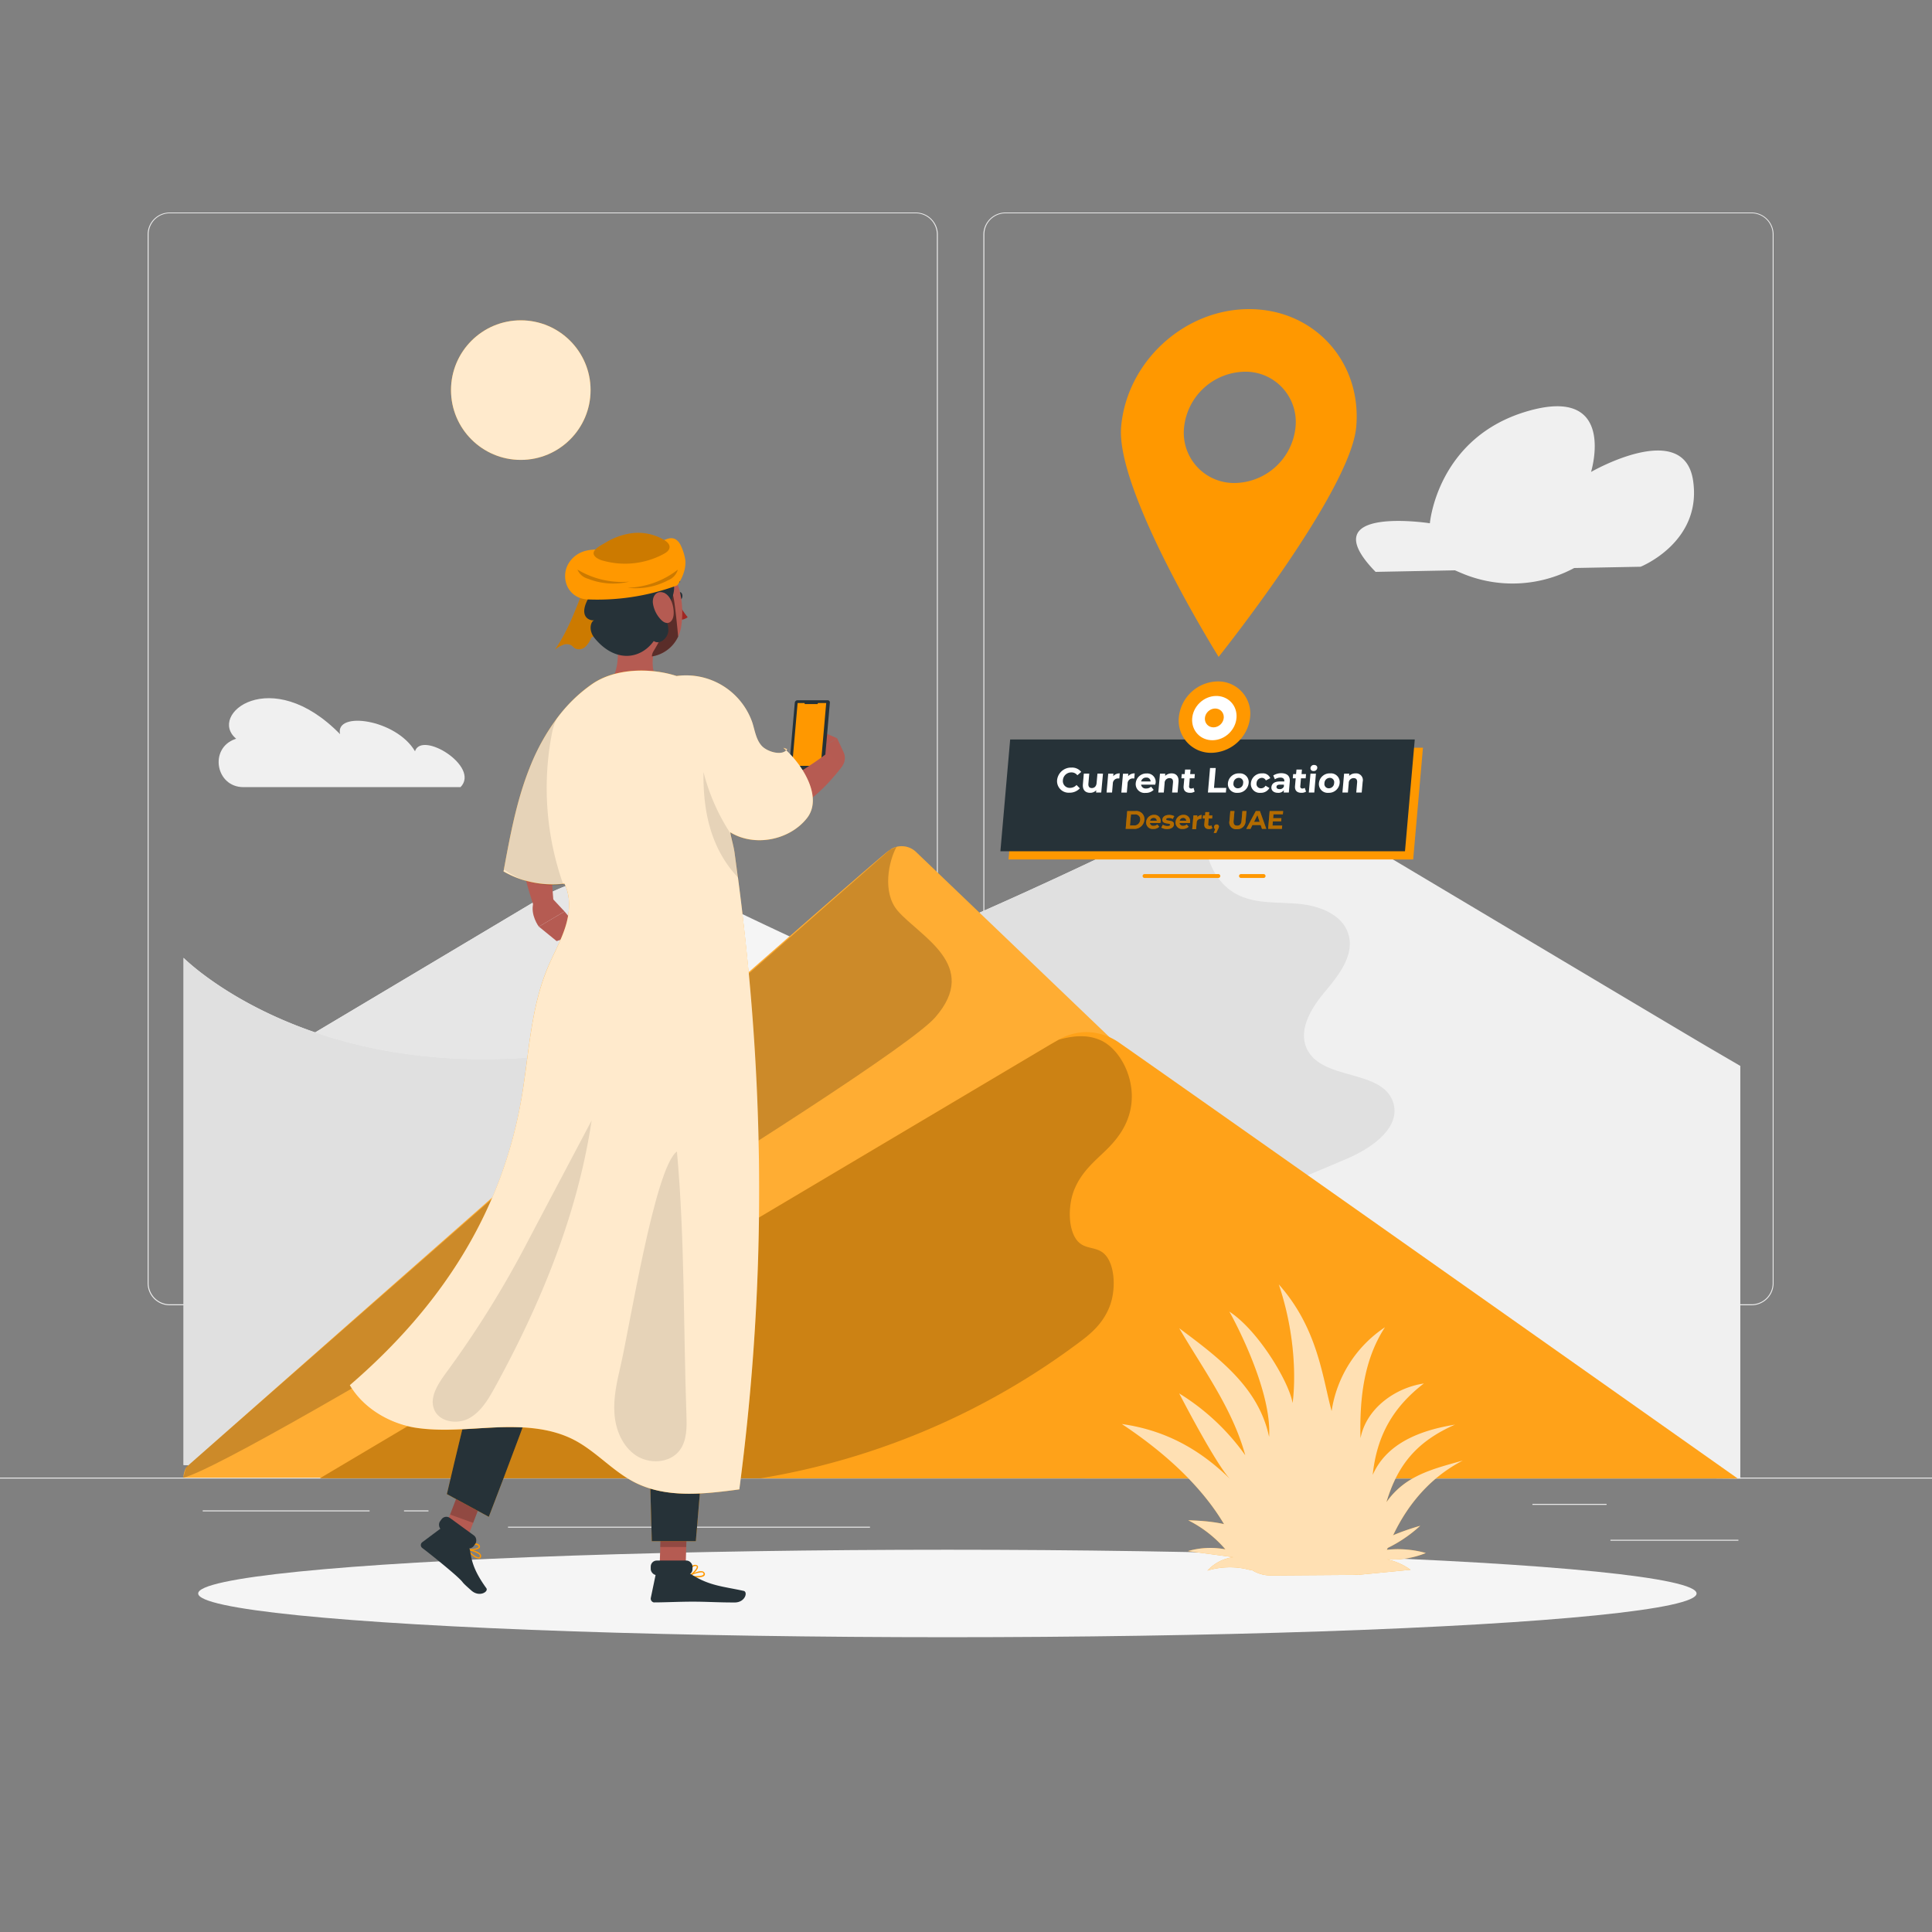 <svg xmlns="http://www.w3.org/2000/svg" viewBox="0 0 500 500"><rect x="0" y="0" width="500" height="500" fill="#808080" stroke="none"/><g id="freepik--background-complete--inject-54"><rect x="416.78" y="398.49" width="33.12" height="0.25" style="fill:#ebebeb"></rect><rect x="322.53" y="401.21" width="8.69" height="0.25" style="fill:#ebebeb"></rect><rect x="396.59" y="389.21" width="19.19" height="0.25" style="fill:#ebebeb"></rect><rect x="52.46" y="390.89" width="43.19" height="0.25" style="fill:#ebebeb"></rect><rect x="104.56" y="390.89" width="6.33" height="0.25" style="fill:#ebebeb"></rect><rect x="131.47" y="395.11" width="93.68" height="0.25" style="fill:#ebebeb"></rect><path d="M237,337.8H43.92a5.71,5.71,0,0,1-5.71-5.71V60.66A5.71,5.71,0,0,1,43.92,55H237a5.71,5.71,0,0,1,5.71,5.71V332.09A5.71,5.71,0,0,1,237,337.8ZM43.92,55.2a5.47,5.47,0,0,0-5.46,5.46V332.09a5.47,5.47,0,0,0,5.46,5.46H237a5.47,5.47,0,0,0,5.46-5.46V60.66A5.47,5.47,0,0,0,237,55.2Z" style="fill:#ebebeb"></path><path d="M453.31,337.8H260.21a5.72,5.72,0,0,1-5.71-5.71V60.66A5.72,5.72,0,0,1,260.21,55h193.1A5.71,5.71,0,0,1,459,60.66V332.09A5.71,5.71,0,0,1,453.31,337.8ZM260.21,55.2a5.47,5.47,0,0,0-5.46,5.46V332.09a5.47,5.47,0,0,0,5.46,5.46h193.1a5.47,5.47,0,0,0,5.46-5.46V60.66a5.47,5.47,0,0,0-5.46-5.46Z" style="fill:#ebebeb"></path><rect y="382.4" width="500" height="0.25" style="fill:#ebebeb"></rect><path d="M407.58,378.66V261.73s-27.05,27.44-81,22.85c-39.62-3.37-110.87-36.33-146-53.62a42.94,42.94,0,0,0-41,1.64c-28.6,17.06-77.89,46.45-83.26,49.6l-7.62,4.46v95.13Z" style="fill:#f5f5f5"></path><path d="M161.79,264.36c-1,2.44-3.07,4.28-5.1,6a142,142,0,0,1-27,17.77s-56.57,35.19-81,50.22V286.66l7.63-4.46c5.37-3.15,54.66-32.54,83.27-49.6a42.77,42.77,0,0,1,21.3-6,7.36,7.36,0,0,1,3.15,4.63c.63,3.34-1.37,6.62-3.83,8.95s-5.42,4.11-7.66,6.66c-1.57,1.78-2.74,4.44-1.51,6.47,1.79,2.95,6.57,1.78,9.32,3.86C162.5,258.71,162.81,261.91,161.79,264.36Z" style="fill:#e6e6e6"></path><path d="M47.51,379.15V247.89s30.37,30.8,91,25.65c44.48-3.78,124.46-40.78,163.85-60.19a48.18,48.18,0,0,1,46,1.84c32.11,19.15,87.44,52.14,93.47,55.67l8.56,5V382.66Z" style="fill:#f0f0f0"></path><path d="M348.91,299.73a732.62,732.62,0,0,1-95.46,33.48c-3.51,1-7.89,3.14-7.28,6.73.65,3.86,6,4.14,9.9,3.51A273.36,273.36,0,0,1,324.88,341c5.84.54,13.14,2.66,13.76,8.5.53,5.07-4.58,8.74-9.08,11.13A347.08,347.08,0,0,1,283,381.2L47.51,379.15V247.89s30.37,30.8,91,25.65c44.48-3.78,124.46-40.78,163.85-60.19a47.83,47.83,0,0,1,10-3.62c-2,8.79.7,18.75,8.8,22.23,4.77,2,10.21,1.46,15.38,2s10.94,2.84,12.43,7.82c1.6,5.32-2.42,10.53-6,14.78s-7.15,10-4.69,15c4,8.14,19.39,5.09,22.25,13.69C362.66,291.71,355.19,297,348.91,299.73Z" style="fill:#e0e0e0"></path><path d="M356,148l20.54-.4,1.71.73A33.74,33.74,0,0,0,407.4,147h0l17.19-.33s16-6.37,13.57-22.36-26.4-2.17-26.4-2.17,6.92-22.52-16.46-15.72-25.25,29-25.25,29S339.08,130.64,356,148Z" style="fill:#f0f0f0"></path><path d="M119.18,203.71H63c-7.2,0-8.93-10.07-2.14-12.44l.26-.09c-7.51-6.26,9-19.46,26.89-1.18-1.4-6.09,14.52-3.89,19.39,4.42C109.16,189,124.35,198.45,119.18,203.71Z" style="fill:#f0f0f0"></path></g><g id="freepik--Shadow--inject-54"><ellipse id="freepik--path--inject-54" cx="245.18" cy="412.39" rx="193.89" ry="11.32" style="fill:#f5f5f5"></ellipse></g><g id="freepik--Sun--inject-54"><circle cx="134.78" cy="100.96" r="18.06" style="fill:#FF9800"></circle><circle cx="134.78" cy="100.96" r="18.06" style="fill:#fff;opacity:0.8"></circle></g><g id="freepik--Desert--inject-54"><path d="M406.18,382.43H47.45a6.71,6.71,0,0,1,.76-2.72s172.87-152.56,181.7-159.5l.4-.28a5.4,5.4,0,0,1,6.9.69Z" style="fill:#FF9800"></path><path d="M406.18,382.43H47.45a6.71,6.71,0,0,1,.76-2.72s172.87-152.56,181.7-159.5l.4-.28a5.4,5.4,0,0,1,6.9.69Z" style="fill:#fff;opacity:0.2"></path><path d="M242,263.33c-11.81,13.51-179.8,115.75-194.58,119.1l.76-2.72,182.1-159.78,1.75-.78c-2,3.6-3.81,11.8.3,16.57C238.08,242.36,253.84,249.82,242,263.33Z" style="opacity:0.2"></path><path d="M449.7,382.63l-366.91-.05s180.14-107,188.58-112l.31-.19,1.22-.7,1.13-.65a14.65,14.65,0,0,1,7.16-1.93,15,15,0,0,1,8.64,2.87C322.35,292.73,449.7,382.63,449.7,382.63Z" style="fill:#FF9800"></path><g style="opacity:0.1"><path d="M449.7,382.63l-366.91-.05s180.14-107,188.58-112l.31-.19,1.22-.7,1.13-.65a14.65,14.65,0,0,1,7.16-1.93,15,15,0,0,1,8.64,2.87C322.35,292.73,449.7,382.63,449.7,382.63Z" style="fill:#fff"></path></g><path d="M292.74,286.15c-.76,5.15-3.71,8.82-6.63,11.64s-6.12,5.44-8,9.87-1.76,11.42,1.25,14c1.87,1.58,4.25,1.07,6.14,2.59,3.06,2.44,3.44,9.36,1.66,13.89s-5,7.15-8.12,9.45a188.86,188.86,0,0,1-82.25,35c-28.08,0-114,0-114,0S271.68,270.41,271.68,270.41c.43-.25.83-.47,1.22-.71l1.14-.64c3.64-1,7.32-1.41,10.83.17C289.65,271.4,293.82,278.71,292.74,286.15Z" style="opacity:0.2"></path></g><g id="freepik--current-location--inject-54"><line x1="321.16" y1="226.71" x2="327.02" y2="226.71" style="fill:none;stroke:#FF9800;stroke-linecap:round;stroke-linejoin:round"></line><line x1="296.2" y1="226.71" x2="315.31" y2="226.71" style="fill:none;stroke:#FF9800;stroke-linecap:round;stroke-linejoin:round"></line><polygon points="365.73 222.42 261.01 222.42 263.55 193.5 368.26 193.5 365.73 222.42" style="fill:#FF9800"></polygon><polygon points="363.61 220.31 258.9 220.31 261.43 191.38 366.14 191.38 363.61 220.31 363.61 220.31" style="fill:#263238"></polygon><path d="M273.57,201.93a3.63,3.63,0,0,1,3.74-3.28,3,3,0,0,1,2.51,1.12l-1,.87a1.85,1.85,0,0,0-1.53-.74,2.16,2.16,0,0,0-2.21,2,1.76,1.76,0,0,0,1.85,2,2.22,2.22,0,0,0,1.67-.75l.86.87a3.57,3.57,0,0,1-2.72,1.13A3,3,0,0,1,273.57,201.93Z" style="fill:#fff"></path><path d="M285.45,200.22,285,205.1h-1.34l.05-.58a2.15,2.15,0,0,1-1.57.66c-1.22,0-2-.69-1.89-2.2l.24-2.76h1.41l-.22,2.55c-.07.82.26,1.18.89,1.18s1.16-.42,1.23-1.31l.22-2.42Z" style="fill:#fff"></path><path d="M289.79,200.15l-.11,1.31-.32,0A1.32,1.32,0,0,0,288,202.8l-.2,2.3h-1.42l.43-4.88h1.35l-.06.65A2.17,2.17,0,0,1,289.79,200.15Z" style="fill:#fff"></path><path d="M293.66,200.15l-.11,1.31-.32,0a1.32,1.32,0,0,0-1.41,1.36l-.2,2.3H290.2l.43-4.88H292l-.06.65A2.17,2.17,0,0,1,293.66,200.15Z" style="fill:#fff"></path><path d="M299,203.06h-3.69a1.18,1.18,0,0,0,1.31,1,1.78,1.78,0,0,0,1.27-.47l.68.82a2.8,2.8,0,0,1-2.08.79,2.29,2.29,0,0,1-2.56-2.52,2.75,2.75,0,0,1,2.82-2.51,2.19,2.19,0,0,1,2.32,2.53C299,202.79,299,202.94,299,203.06Zm-3.63-.82h2.4a1,1,0,0,0-1.11-1A1.28,1.28,0,0,0,295.32,202.24Z" style="fill:#fff"></path><path d="M305,202.31l-.24,2.79h-1.42l.23-2.57c.07-.79-.26-1.15-.89-1.15a1.25,1.25,0,0,0-1.28,1.31l-.21,2.41h-1.42l.43-4.88h1.35l0,.58a2.33,2.33,0,0,1,1.67-.65C304.29,200.15,305.1,200.82,305,202.31Z" style="fill:#fff"></path><path d="M309.17,204.87a2.14,2.14,0,0,1-1.18.31c-1.15,0-1.77-.59-1.67-1.75l.18-2h-.76l.1-1.09h.75l.11-1.18h1.41l-.1,1.18h1.21l-.09,1.09h-1.22l-.17,2a.51.51,0,0,0,.55.64,1,1,0,0,0,.59-.18Z" style="fill:#fff"></path><path d="M313.16,198.76h1.47l-.45,5.15h3.18l-.1,1.19h-4.65Z" style="fill:#fff"></path><path d="M317.79,202.66a2.79,2.79,0,0,1,2.91-2.51,2.26,2.26,0,0,1,2.45,2.51,2.78,2.78,0,0,1-2.89,2.52A2.28,2.28,0,0,1,317.79,202.66Zm3.93,0a1.12,1.12,0,0,0-1.12-1.35,1.37,1.37,0,0,0-1.37,1.35,1.11,1.11,0,0,0,1.13,1.35A1.36,1.36,0,0,0,321.72,202.66Z" style="fill:#fff"></path><path d="M323.73,202.66a2.8,2.8,0,0,1,2.94-2.51,2,2,0,0,1,2.07,1.24l-1.14.59a1.11,1.11,0,0,0-1-.67,1.39,1.39,0,0,0-1.4,1.35,1.13,1.13,0,0,0,1.16,1.35,1.34,1.34,0,0,0,1.16-.67l1,.6a2.5,2.5,0,0,1-2.29,1.24A2.28,2.28,0,0,1,323.73,202.66Z" style="fill:#fff"></path><path d="M333.79,202.32l-.24,2.78h-1.33l.06-.61a1.75,1.75,0,0,1-1.55.69c-1.14,0-1.77-.64-1.69-1.48s.73-1.46,2.22-1.46h1.12c.06-.61-.27-1-1-1a2.54,2.54,0,0,0-1.44.45l-.42-1a4,4,0,0,1,2.15-.59C333.12,200.15,333.92,200.84,333.79,202.32Zm-1.52,1.24,0-.5h-1c-.66,0-.89.25-.92.57s.25.59.75.59A1.14,1.14,0,0,0,332.27,203.56Z" style="fill:#fff"></path><path d="M338,204.87a2.14,2.14,0,0,1-1.18.31c-1.15,0-1.77-.59-1.67-1.75l.18-2h-.76l.1-1.09h.75l.11-1.18h1.41l-.1,1.18H338l-.09,1.09h-1.22l-.17,2a.51.51,0,0,0,.55.64,1,1,0,0,0,.59-.18Z" style="fill:#fff"></path><path d="M339.15,198.76a.88.88,0,0,1,.94-.79c.53,0,.86.32.82.76a.9.9,0,0,1-1,.81A.72.72,0,0,1,339.15,198.76Zm0,1.46h1.41l-.42,4.88h-1.42Z" style="fill:#fff"></path><path d="M341.34,202.66a2.78,2.78,0,0,1,2.9-2.51,2.26,2.26,0,0,1,2.46,2.51,2.78,2.78,0,0,1-2.89,2.52A2.27,2.27,0,0,1,341.34,202.66Zm3.93,0a1.12,1.12,0,0,0-1.13-1.35,1.38,1.38,0,0,0-1.37,1.35,1.12,1.12,0,0,0,1.14,1.35A1.37,1.37,0,0,0,345.27,202.66Z" style="fill:#fff"></path><path d="M352.66,202.31l-.25,2.79H351l.22-2.57c.07-.79-.26-1.15-.89-1.15a1.25,1.25,0,0,0-1.28,1.31l-.21,2.41h-1.42l.43-4.88h1.35l-.05.58a2.33,2.33,0,0,1,1.67-.65A1.74,1.74,0,0,1,352.66,202.31Z" style="fill:#fff"></path><path d="M291.72,209.9h2.1a2.08,2.08,0,0,1,2.34,2.3,2.55,2.55,0,0,1-2.75,2.31h-2.09Zm1.72,3.73a1.53,1.53,0,0,0,1.64-1.43,1.25,1.25,0,0,0-1.39-1.43h-1l-.25,2.86Z" style="fill:#FF9800"></path><path d="M300.27,213h-2.68a.85.85,0,0,0,1,.71,1.29,1.29,0,0,0,.92-.34l.5.59a2,2,0,0,1-1.51.57,1.67,1.67,0,0,1-1.87-1.82,2,2,0,0,1,2.05-1.83,1.59,1.59,0,0,1,1.69,1.84C300.31,212.83,300.29,212.94,300.27,213Zm-2.64-.6h1.75a.77.77,0,0,0-.81-.74A.93.93,0,0,0,297.63,212.43Z" style="fill:#FF9800"></path><path d="M300.54,214.18l.4-.74a2.23,2.23,0,0,0,1.21.34c.47,0,.66-.12.68-.32.05-.58-2.15,0-2-1.4.06-.67.7-1.15,1.74-1.15a2.67,2.67,0,0,1,1.33.31l-.4.73a1.9,1.9,0,0,0-1-.26c-.46,0-.67.14-.69.33-.05.6,2.14,0,2,1.41-.06.66-.71,1.13-1.77,1.13A2.83,2.83,0,0,1,300.54,214.18Z" style="fill:#FF9800"></path><path d="M307.93,213h-2.68a.85.85,0,0,0,.95.71,1.29,1.29,0,0,0,.92-.34l.5.59a2.07,2.07,0,0,1-1.52.57,1.66,1.66,0,0,1-1.86-1.82,2,2,0,0,1,2.05-1.83,1.59,1.59,0,0,1,1.69,1.84C308,212.83,308,212.94,307.93,213Zm-2.64-.6H307a.77.77,0,0,0-.81-.74A.93.93,0,0,0,305.29,212.43Z" style="fill:#FF9800"></path><path d="M311,210.91l-.08,1h-.23a1,1,0,0,0-1,1l-.14,1.67h-1l.31-3.55h1l0,.47A1.57,1.57,0,0,1,311,210.91Z" style="fill:#FF9800"></path><path d="M313.75,214.34a1.57,1.57,0,0,1-.86.22c-.83,0-1.28-.43-1.21-1.27l.13-1.46h-.55l.07-.79h.55l.07-.86h1l-.08.86h.89l-.07.79h-.89l-.12,1.45a.37.37,0,0,0,.4.46.73.73,0,0,0,.43-.13Z" style="fill:#FF9800"></path><path d="M315.46,213.92a1.47,1.47,0,0,1-.24.65l-.45,1h-.66l.39-1a.53.53,0,0,1-.31-.56.67.67,0,0,1,.69-.64A.55.55,0,0,1,315.46,213.92Z" style="fill:#FF9800"></path><path d="M318.18,212.48l.23-2.58h1.07l-.23,2.54c-.07.88.28,1.24.92,1.24s1.06-.36,1.14-1.24l.22-2.54h1.06l-.23,2.58a2.11,2.11,0,0,1-2.27,2.11A1.74,1.74,0,0,1,318.18,212.48Z" style="fill:#FF9800"></path><path d="M326.26,213.52h-2.14l-.49,1h-1.1L325,209.9h1.06l1.66,4.61h-1.12Zm-.26-.81-.58-1.77-.88,1.77Z" style="fill:#FF9800"></path><path d="M331.83,213.65l-.07.86h-3.57l.4-4.61h3.49l-.08.85h-2.42l-.09,1h2.14l-.07.83h-2.14l-.1,1.07Z" style="fill:#FF9800"></path><g style="opacity:0.3"><path d="M291.72,209.9h2.1a2.08,2.08,0,0,1,2.34,2.3,2.55,2.55,0,0,1-2.75,2.31h-2.09Zm1.72,3.73a1.53,1.53,0,0,0,1.64-1.43,1.25,1.25,0,0,0-1.39-1.43h-1l-.25,2.86Z"></path><path d="M300.27,213h-2.68a.85.85,0,0,0,1,.71,1.29,1.29,0,0,0,.92-.34l.5.59a2,2,0,0,1-1.51.57,1.67,1.67,0,0,1-1.87-1.82,2,2,0,0,1,2.05-1.83,1.59,1.59,0,0,1,1.69,1.84C300.31,212.83,300.29,212.94,300.27,213Zm-2.64-.6h1.75a.77.77,0,0,0-.81-.74A.93.93,0,0,0,297.63,212.43Z"></path><path d="M300.54,214.18l.4-.74a2.23,2.23,0,0,0,1.21.34c.47,0,.66-.12.68-.32.05-.58-2.15,0-2-1.4.06-.67.7-1.15,1.74-1.15a2.67,2.67,0,0,1,1.33.31l-.4.73a1.9,1.9,0,0,0-1-.26c-.46,0-.67.14-.69.33-.05.6,2.14,0,2,1.41-.06.66-.71,1.13-1.77,1.13A2.83,2.83,0,0,1,300.54,214.18Z"></path><path d="M307.93,213h-2.68a.85.85,0,0,0,.95.71,1.29,1.29,0,0,0,.92-.34l.5.59a2.07,2.07,0,0,1-1.52.57,1.66,1.66,0,0,1-1.86-1.82,2,2,0,0,1,2.05-1.83,1.59,1.59,0,0,1,1.69,1.84C308,212.83,308,212.94,307.93,213Zm-2.64-.6H307a.77.77,0,0,0-.81-.74A.93.93,0,0,0,305.29,212.43Z"></path><path d="M311,210.91l-.08,1h-.23a1,1,0,0,0-1,1l-.14,1.67h-1l.31-3.55h1l0,.47A1.57,1.57,0,0,1,311,210.91Z"></path><path d="M313.75,214.34a1.57,1.57,0,0,1-.86.22c-.83,0-1.28-.43-1.21-1.27l.13-1.46h-.55l.07-.79h.55l.07-.86h1l-.08.86h.89l-.07.79h-.89l-.12,1.45a.37.37,0,0,0,.4.46.73.73,0,0,0,.43-.13Z"></path><path d="M315.46,213.92a1.47,1.47,0,0,1-.24.65l-.45,1h-.66l.39-1a.53.53,0,0,1-.31-.56.67.67,0,0,1,.69-.64A.55.55,0,0,1,315.46,213.92Z"></path><path d="M318.18,212.48l.23-2.58h1.07l-.23,2.54c-.07.88.28,1.24.92,1.24s1.06-.36,1.14-1.24l.22-2.54h1.06l-.23,2.58a2.11,2.11,0,0,1-2.27,2.11A1.74,1.74,0,0,1,318.18,212.48Z"></path><path d="M326.26,213.52h-2.14l-.49,1h-1.1L325,209.9h1.06l1.66,4.61h-1.12Zm-.26-.81-.58-1.77-.88,1.77Z"></path><path d="M331.83,213.65l-.07.86h-3.57l.4-4.61h3.49l-.08.85h-2.42l-.09,1h2.14l-.07.83h-2.14l-.1,1.07Z"></path></g><path d="M323.53,185.59a10.28,10.28,0,0,1-10,9.24,8.34,8.34,0,0,1-8.44-9.24,10.29,10.29,0,0,1,10.05-9.24A8.32,8.32,0,0,1,323.53,185.59Z" style="fill:#FF9800"></path><ellipse cx="314.27" cy="185.81" rx="5.99" ry="5.48" transform="translate(-41.25 268.88) rotate(-43.74)" style="fill:#fff"></ellipse><ellipse cx="314.27" cy="185.81" rx="2.55" ry="2.33" transform="translate(-41.24 268.9) rotate(-43.75)" style="fill:#FF9800"></ellipse><path d="M323.26,80c-16.81,0-31.64,13.63-33.11,30.44S315.38,170,315.38,170,349.57,127.22,351,110.4,340.08,80,323.26,80ZM319.59,125a13,13,0,0,1-13.15-14.41A16.05,16.05,0,0,1,322.11,96.2a13,13,0,0,1,13.16,14.42A16.05,16.05,0,0,1,319.59,125Z" style="fill:#FF9800"></path></g><g id="freepik--Character--inject-54"><g id="freepik--freepik--Character--inject-254--inject-54"><path d="M158.57,189.25l-2.06,2.38c-.69.83-1.38,1.66-2,2.51-1.34,1.68-2.68,3.37-4,5.1a74,74,0,0,0-6.68,10.62l-.53,1.08-.18.4-.14.55a19.32,19.32,0,0,0-.4,2.73,59.63,59.63,0,0,0-.1,6.27c.12,4.32.46,8.8.82,13.19l-4.91,1.14a87.77,87.77,0,0,1-3.6-13.52,55,55,0,0,1-.81-7.23,27,27,0,0,1,.14-4c0-.36.09-.72.18-1.11s.17-.78.28-1.19l.2-.64.11-.33L135,207l.34-.87a53.13,53.13,0,0,1,3.17-6.64,63.75,63.75,0,0,1,3.74-6.1c1.33-2,2.73-3.83,4.21-5.7.73-.92,1.47-1.81,2.25-2.72s1.48-1.76,2.42-2.69Z" style="fill:#b65b52"></path><path d="M138.05,233.63c-.9,3.13,1.4,6.19,1.4,6.19l6.65-3.93-3.4-3.65Z" style="fill:#b55b52"></path><polygon points="146.11 235.89 139.46 239.81 144.06 243.56 150.53 241.29 146.11 235.89" style="fill:#b55b52"></polygon><path d="M175.92,153.23c.36,0,.67.39.69.93s-.23,1-.59,1a.84.84,0,0,1-.69-.93C175.31,153.69,175.57,153.23,175.92,153.23Z" style="fill:#263238"></path><path d="M175.41,160.32a3.09,3.09,0,0,0,2.56-.59,19.78,19.78,0,0,1-2.8-4.53Z" style="fill:#a02724"></path><path d="M173.36,151.24a2.48,2.48,0,0,1,2.24-.5h0a.32.32,0,0,0,.4-.21h0a.32.32,0,0,0-.21-.4,3.14,3.14,0,0,0-2.8.61.31.31,0,0,0,0,.44.34.34,0,0,0,.2.13A.36.36,0,0,0,173.36,151.24Z" style="fill:#263238"></path><path d="M169.38,167.75c-.9,3.82-.87,8.58,3.32,9.87,0,0,5.27,4.38-4.77,4.38-9.15,0-10.55-5-10.55-5,3.39-3.28,2.73-10.09,1.7-15Z" style="fill:#b55b52"></path><path d="M178.31,408.05a.17.17,0,0,1-.13-.13.15.15,0,0,1,.09-.16c.09-.06,2.42-1.4,3.55-1.1a.8.8,0,0,1,.5.38.6.6,0,0,1,0,.7c-.28.38-1.11.5-2,.5A11.73,11.73,0,0,1,178.31,408.05Zm3.08-1.12a7.24,7.24,0,0,0-2.63.84c1.25.18,3,.17,3.26-.26.08-.05.11-.16,0-.35a.5.5,0,0,0-.32-.23Z" style="fill:#FF9800"></path><path d="M178.17,408a.22.22,0,0,1-.06-.15,4.55,4.55,0,0,1,1-2.59,1.15,1.15,0,0,1,.93-.27c.43.05.6.27.6.45.13.75-1.46,2.21-2.27,2.57h-.07A.17.17,0,0,1,178.17,408Zm1.75-2.71a.85.85,0,0,0-.55.2,3.78,3.78,0,0,0-.86,2.07c.82-.5,1.9-1.64,1.82-2.1,0,0,0-.17-.31-.17Z" style="fill:#FF9800"></path><polygon points="171.11 392.34 177.84 392.34 177.37 407.9 170.65 407.9 171.11 392.34" style="fill:#b55b52"></polygon><path d="M179.22,407.64c4.58,2.81,8,2.93,13.23,4.08,1.16.24.43,3-2.32,3-4.57,0-7-.21-10.91-.21-3.34,0-7.16.19-9.8.19a.93.93,0,0,1-.23,0,1,1,0,0,1-.76-1.17l1.25-6a.59.59,0,0,1,.57-.46h7.34A3.15,3.15,0,0,1,179.22,407.64Z" style="fill:#263238"></path><path d="M159.4,193.91a23.83,23.83,0,0,1-10.18,10.49l-10-10.17s9-16.34,15.45-16.42C161.27,177.75,163.21,186.14,159.4,193.91Z" style="fill:#FF9800"></path><path d="M159.4,193.91a23.83,23.83,0,0,1-10.18,10.49l-10-10.17s9-16.34,15.45-16.42C161.27,177.75,163.21,186.14,159.4,193.91Z" style="opacity:0.3;isolation:isolate"></path><path d="M177.48,177.7c-1.47-.26-3.14-.51-4.82-.66a134.29,134.29,0,0,0-15.28,0H157c-.27,0-.55,0-.82.07a10.48,10.48,0,0,0-9,11.78c3.08,22.41.76,43.29,1,48.07h35.94c3.61-29.52,2.56-44.44,1.09-51.7A9.64,9.64,0,0,0,177.48,177.7Z" style="fill:#FF9800"></path><path d="M177.48,177.7c-1.47-.26-3.14-.51-4.82-.66a134.29,134.29,0,0,0-15.28,0H157c-.27,0-.55,0-.82.07a10.48,10.48,0,0,0-9,11.78c3.08,22.41.76,43.29,1,48.07h35.94c3.61-29.52,2.56-44.44,1.09-51.7A9.64,9.64,0,0,0,177.48,177.7Z" style="opacity:0.2;isolation:isolate"></path><path d="M186.49,209.55c.25-6.56,0-11.1-4.67-12.62L177,200.22C177.86,204.73,182.48,208.54,186.49,209.55Z" style="opacity:0.2;isolation:isolate"></path><polygon points="171.11 392.34 170.87 400.36 177.59 400.36 177.84 392.34 171.11 392.34" style="opacity:0.2;isolation:isolate"></polygon><path d="M176.23,162.5a9.7,9.7,0,0,1-.72,2.25,9.08,9.08,0,0,1-6.8,5.14,8.38,8.38,0,0,1-7.08-2.24c-3.54-3.27-3.65-7.2-4.42-13.83a9,9,0,0,1,12-9.58C175.9,146.62,177.34,156.47,176.23,162.5Z" style="fill:#b55b52"></path><path d="M150.43,154.05c-1.9,4.88-3.82,9.79-6.85,14.14A5.88,5.88,0,0,1,145.5,167a2.43,2.43,0,0,1,2.34,0c.35.22.6.56.95.78a2.39,2.39,0,0,0,2.63-.34,6.21,6.21,0,0,0,1.51-2.23c.36-.76,1.35-.4,1.89.25a40.21,40.21,0,0,1-1-12.07,2.75,2.75,0,0,0-2.34-.74C150.77,152.72,150.67,153.44,150.43,154.05Z" style="fill:#FF9800"></path><path d="M150.43,154.05c-1.9,4.88-3.82,9.79-6.85,14.14A5.88,5.88,0,0,1,145.5,167a2.43,2.43,0,0,1,2.34,0c.35.22.6.56.95.78a2.39,2.39,0,0,0,2.63-.34,6.21,6.21,0,0,0,1.51-2.23c.36-.76,1.35-.4,1.89.25a40.21,40.21,0,0,1-1-12.07,2.75,2.75,0,0,0-2.34-.74C150.77,152.72,150.67,153.44,150.43,154.05Z" style="opacity:0.2"></path><path d="M175.51,164.75a9.08,9.08,0,0,1-6.8,5.14,2.84,2.84,0,0,1,.44-1.4,40.88,40.88,0,0,0,3.43-7,12.27,12.27,0,0,0,.59-5.41c-.06-.39-.77-2-.58-2.32.33-.5,1.25-.17,1.53.21C174.55,154.59,175.42,163.75,175.51,164.75Z" style="opacity:0.5"></path><path d="M172.86,141.9a4.17,4.17,0,0,0-7.94-.15c-2.46-1.21-5.7-1.35-7.94.23-10.72,7.52-5.91,13.34-4.43,12.38-3.11,5.17-.06,6.36,1.24,6.16-.88.28-1.64,2.52.14,4.68,5.24,6.35,11.8,5.52,15.27.69,1.49,1.09,3.62-.7,3.75-2.54s-.86-3.53-1.36-5.3-1.36-3.85.33-4.59c.51.69,1.08,2,1.6,2.66.45-1.39,1.38-3.81.71-5.11C180.52,143.67,172.86,141.9,172.86,141.9Z" style="fill:#263238"></path><path d="M171.92,153.46c1.84.83,2.54,3.72,2.42,5.5-.12,2-1.57,3.06-3.15,1.54a7.69,7.69,0,0,1-2.21-4.34C168.73,154.18,170.07,152.64,171.92,153.46Z" style="fill:#b55b52"></path><polygon points="119.54 384.04 125.52 386.18 119.58 401.56 113.6 399.42 119.54 384.04" style="fill:#b55b52"></polygon><path d="M120.71,401.12a.17.17,0,0,1,0-.19.16.16,0,0,1,.17-.08c.11,0,2.76.41,3.46,1.34a.79.79,0,0,1,.17.61.63.63,0,0,1-.41.56,2.75,2.75,0,0,1-1.87-.83A11.29,11.29,0,0,1,120.71,401.12Zm.56.13c.86.91,2.22,1.95,2.73,1.8.06,0,.18-.08.18-.3a.47.47,0,0,0-.1-.36,1,1,0,0,0-.22-.23A7.1,7.1,0,0,0,121.27,401.25Z" style="fill:#FF9800"></path><path d="M120.73,401a.14.14,0,0,1,0-.15c0-.05,1.29-1.41,2.39-1.41a1.19,1.19,0,0,1,.86.33c.31.31.28.56.19.72-.36.68-2.51.84-3.37.62h0A.11.11,0,0,1,120.73,401Zm2.4-1.21a3.61,3.61,0,0,0-2,1.1c1,.11,2.51-.12,2.72-.52,0,0,.08-.14-.13-.34a.13.13,0,0,0-.07-.06A.82.82,0,0,0,123.13,399.81Z" style="fill:#FF9800"></path><path d="M121.66,401.36c.41,2.75,1.07,5.32,4.19,9.64.69.94-1.83,2.47-3.89.6-3.41-3-1.15-1.3-4-3.89-2.49-2.21-6.56-5.49-8.67-7.09a1,1,0,0,1-.2-.2.93.93,0,0,1,.2-1.3l5-3.74a.62.62,0,0,1,.75,0l5.77,4.54A2.25,2.25,0,0,1,121.66,401.36Z" style="fill:#263238"></path><path d="M218.31,194.65l-1.67-3.59-7.14,4.41s2.35,4.81,7.23,4.29l1.09-1.31A3.58,3.58,0,0,0,218.31,194.65Z" style="fill:#b55b52"></path><path d="M209.93,189.52l-1.6,1.38a2.3,2.3,0,0,0-.24,3.24l.17.18,1.24,1.15,7.14-4.41-4.28-1.87A2.33,2.33,0,0,0,209.93,189.52Z" style="fill:#b55b52"></path><path d="M212.62,199.24H204.8a.56.56,0,0,1-.57-.63l1.46-16.75a.7.7,0,0,1,.69-.63h7.82a.56.56,0,0,1,.57.63l-1.46,16.75A.7.7,0,0,1,212.62,199.24Z" style="fill:#263238"></path><polygon points="212.4 198.2 205 198.2 206.42 181.95 213.82 181.95 212.4 198.2" style="fill:#FF9800"></polygon><polygon points="211.59 182.21 208.27 182.21 208.16 181.64 211.77 181.64 211.59 182.21" style="fill:#263238"></polygon><polygon points="119.54 384.04 116.48 391.97 122.45 394.11 125.52 386.18 119.54 384.04" style="opacity:0.2;isolation:isolate"></polygon><path d="M148.22,237s-9.4,49.76-12.49,72.32c-8.48,27.3-20.08,77.35-20.08,77.35l10.85,5.88s24.74-63.79,29.41-84.77c4.29-19.16,15.5-70.78,15.5-70.78Z" style="fill:#FF9800"></path><path d="M166.14,261c-3.53,16.14-7.93,36.29-10.27,46.76-.1.5-.23,1-.35,1.57-.15-17.49.8-47.3,9.26-48.43A3.12,3.12,0,0,1,166.14,261Z" style="opacity:0.3;isolation:isolate"></path><path d="M160.53,237s4.68,49.54,5.53,72.37c.77,20.93,2.63,89.48,2.63,89.48h11.39s6-69.79,6.47-91.12C187,287.2,184.16,237,184.16,237Z" style="fill:#FF9800"></path><path d="M148.22,237s-9.4,49.76-12.49,72.32c-8.48,27.3-20.08,77.35-20.08,77.35l10.85,5.88s24.74-63.79,29.41-84.77c4.29-19.16,15.5-70.78,15.5-70.78Z" style="fill:#263238"></path><path d="M160.53,237s4.68,49.54,5.53,72.37c.77,20.93,2.63,89.48,2.63,89.48h11.39s6-69.79,6.47-91.12C187,287.2,184.16,237,184.16,237Z" style="fill:#263238"></path><path d="M182,184.69a82.34,82.34,0,0,0,5.27,6.54c1.86,2.1,3.79,4.14,5.84,6.15s4.12,3.91,6.4,6l-1.39-.86a1.63,1.63,0,0,0,.89.24,6.15,6.15,0,0,0,1.76-.21,21.07,21.07,0,0,0,4.46-1.81,50.64,50.64,0,0,0,4.61-2.81c1.54-1,3.08-2.14,4.51-3.21l3.69,3.45c-.64.89-1.26,1.67-1.92,2.44s-1.34,1.56-2.05,2.29a41.47,41.47,0,0,1-4.67,4.22,25.72,25.72,0,0,1-5.87,3.47,16,16,0,0,1-3.91,1,10.52,10.52,0,0,1-4.82-.53l-.64-.22-.77-.64c-2.16-1.78-4.57-3.73-6.88-5.76s-4.56-4.19-6.69-6.46a83.31,83.31,0,0,1-6.06-7.18C171.89,188.25,180.4,182.42,182,184.69Z" style="fill:#b65b52"></path><path d="M183.37,180.42c7.14,5.38,12.44,16.76,12.44,16.76l-14.39,7.89s-11.08-8.08-11.73-17.74C169.21,180,174.55,173.81,183.37,180.42Z" style="fill:#FF9800"></path><path d="M183.37,180.42c7.14,5.38,12.44,16.76,12.44,16.76l-14.39,7.89s-11.08-8.08-11.73-17.74C169.21,180,174.55,173.81,183.37,180.42Z" style="opacity:0.2;isolation:isolate"></path></g><rect x="168.41" y="403.87" width="10.81" height="3.77" rx="1.55" style="fill:#263238"></rect><rect x="113.06" y="394.75" width="10.81" height="3.77" rx="1.55" transform="translate(256.28 6.31) rotate(36.08)" style="fill:#263238"></rect><path d="M153.37,176.93c-7.61,5.2-12.9,13.26-16.31,21.82s-5.08,17.71-6.74,26.77a25.25,25.25,0,0,0,15.77,3.19c1.71,3.42,1.39,7.54.23,11.18s-3.07,7-4.56,10.52c-4.34,10.32-4.82,21.78-6.63,32.84-5,30.59-21.11,55-44.59,75.24,3.47,6,10.35,10,17.18,11.05s13.78.16,20.67-.12,14.09.08,20.21,3.26c5.68,2.95,10,8.11,15.72,11,8.19,4.12,17.93,3,27,1.78,7.35-55.88,6.66-108.86-1.22-164.67-.25-1.79-.76-3.63-1.14-5.4,6.21,3.87,15.33,2.11,19.86-3.64,4.17-5.3-1-13.85-6.12-18.22l1,.35c-1,1.91-5.25.74-6.65-.89s-1.72-3.9-2.36-5.95a18.14,18.14,0,0,0-19.59-12.09C168.32,172.74,159.27,172.89,153.37,176.93Z" style="fill:#FF9800"></path><path d="M203.72,193.86a1,1,0,0,1-.25.33c-.25-.23-.5-.46-.75-.67Z" style="fill:#fff;opacity:0.7"></path><path d="M208.84,211.74c-4.53,5.75-13.65,7.5-19.86,3.64.37,1.77.89,3.62,1.14,5.4,7.89,55.8,8.57,108.8,1.22,164.67-9.09,1.22-18.83,2.34-27-1.78-5.73-2.88-10-8-15.72-11-6.13-3.19-13.31-3.56-20.21-3.27s-13.84,1.13-20.67.12S94,364.45,90.54,358.48c23.48-20.23,39.56-44.65,44.59-75.24,1.82-11.05,2.29-22.51,6.64-32.83,1.47-3.53,3.4-6.87,4.55-10.52s1.47-7.76-.22-11.18c-.12,0-.26,0-.38,0a25.07,25.07,0,0,1-9.82-.85s-.05,0-.08,0a24.67,24.67,0,0,1-5.5-2.34c0-.12.05-.23.06-.36,1.65-8.94,3.32-18,6.68-26.41a54.69,54.69,0,0,1,7.05-12.8,38.92,38.92,0,0,1,9.26-9c5.89-4,14.95-4.19,21.74-2A18.15,18.15,0,0,1,194.71,187c.65,2.05.95,4.32,2.36,5.94s5.13,2.66,6.4,1.22C208.34,198.72,212.81,206.7,208.84,211.74Z" style="fill:#fff;opacity:0.8"></path><path d="M145.82,229a21.63,21.63,0,0,1-9.92-1.13s-.05,0-.08,0a20.06,20.06,0,0,1-5.15-2.7,1.4,1.4,0,0,1-.29,0c1.65-8.94,3.32-18,6.68-26.41a54.69,54.69,0,0,1,7.05-12.8,13.76,13.76,0,0,0-1.22,3.57,74.75,74.75,0,0,0,2.83,39.22C145.76,228.85,145.78,228.93,145.82,229Z" style="opacity:0.1"></path><path d="M191.17,227.28c-7.16-7.46-9.25-17.14-9.11-27.48a52.83,52.83,0,0,0,7.32,16.4Z" style="opacity:0.1"></path><path d="M115.25,355.55c-2,2.77-4.24,6.27-2.81,9.4s6,3.74,9,2.08,4.9-4.82,6.57-7.86c11.87-21.62,21.46-44.79,25.1-69.19,0,0-13.8,26.1-16.93,32.07A259.44,259.44,0,0,1,115.25,355.55Z" style="opacity:0.1"></path><path d="M160.6,353.52c-.94,4.07-1.89,8.21-1.58,12.38s2.07,8.42,5.54,10.75,8.76,2.06,11.3-1.26c1.93-2.52,1.9-6,1.79-9.14-.8-22.64-.41-45.7-2.46-68.24C169.51,302,162.94,343.54,160.6,353.52Z" style="opacity:0.1"></path><path d="M151.35,142.61a7.16,7.16,0,0,0-4.44,3.63,6.43,6.43,0,0,0,0,5.69,5.87,5.87,0,0,0,4.67,3.16s-.33,0-.33,0a59.76,59.76,0,0,0,24-3.59,11,11,0,0,0,1.69-3.26,8.18,8.18,0,0,0,.43-3.22A13.45,13.45,0,0,0,176.1,141a3.49,3.49,0,0,0-1.13-1.34c-2.17-1.44-5,1.68-7.41,2.54a16.65,16.65,0,0,1-6.26.52C158.05,142.56,154.48,141.73,151.35,142.61Z" style="fill:#FF9800"></path><path d="M162.4,138.19a13.18,13.18,0,0,1,9.58,1.62c.67.42,1.35,1.05,1.3,1.83s-.79,1.33-1.48,1.7a21.08,21.08,0,0,1-15.66,1.78,5.12,5.12,0,0,1-1.87-.85c-2-1.63,1.15-3.05,2.46-3.84A17.6,17.6,0,0,1,162.4,138.19Z" style="fill:#FF9800"></path><path d="M162.4,138.19a13.18,13.18,0,0,1,9.58,1.62c.67.42,1.35,1.05,1.3,1.83s-.79,1.33-1.48,1.7a21.08,21.08,0,0,1-15.66,1.78,5.12,5.12,0,0,1-1.87-.85c-2-1.63,1.15-3.05,2.46-3.84A17.6,17.6,0,0,1,162.4,138.19Z" style="opacity:0.2"></path><path d="M162.89,150.52a17.73,17.73,0,0,1-10.75-.75,4.1,4.1,0,0,1-2.7-2.37A22.24,22.24,0,0,0,162.89,150.52Z" style="opacity:0.2"></path><path d="M162.43,152.11a17.79,17.79,0,0,0,10.59-2,4.16,4.16,0,0,0,2.4-2.68A22.21,22.21,0,0,1,162.43,152.11Z" style="opacity:0.2"></path></g><g id="freepik--Plant--inject-54"><path d="M328.44,371.84c-2.67-12.68-12.87-20.37-23.26-28.1,6.32,10.84,13.76,20.77,17.09,32.87a58.64,58.64,0,0,0-17.1-16s9.6,18.64,13.27,22.25c-8-7.88-17-12.76-28.12-14.33,20.12,13.36,27.28,25.88,30,33.3a9.13,9.13,0,0,0,8.62,5.9l21.3-.15a9.19,9.19,0,0,0,8.51-6c3.72-10,10.21-18.66,19.85-23.6-8.1,2.26-14.92,3.91-19.79,10.77,3-10,8.18-15.83,17.76-20.06-8.9,1.44-17.68,4.74-21.31,13,1.06-10.1,5.2-17.45,13.24-23.65-7.62,1.15-14.94,6.58-16.4,14.15-.26-10.09.82-20.25,6.33-28.7a31.69,31.69,0,0,0-13.81,21.68c-2.37-8.69-3.55-21.4-13.67-32.77,5.73,17.1,3.57,30.69,3.57,30.69-.86-5.29-8.8-18.75-16.38-23.66C318.17,339.4,329.24,359.12,328.44,371.84Z" style="fill:#FF9800"></path><path d="M307.51,393.45a31,31,0,0,1,9.62,7.51,21.13,21.13,0,0,0-9.68.46L319.2,403a10.92,10.92,0,0,0-6.72,3.47,20.2,20.2,0,0,1,9.83-.45,13,13,0,0,0,3.59.49,3.08,3.08,0,0,0,2.81-1.95,3.76,3.76,0,0,0-.64-2.86C324,394.72,314.85,393.65,307.51,393.45Z" style="fill:#FF9800"></path><path d="M367.55,394.87a35.34,35.34,0,0,1-9.75,6.36,26.65,26.65,0,0,1,11.2.69,22.93,22.93,0,0,1-10,1.65,16.3,16.3,0,0,1,6.06,2.69l-13.67,1.32a4.73,4.73,0,0,1,.35-4C354.34,399.15,362.92,396.21,367.55,394.87Z" style="fill:#FF9800"></path><g style="opacity:0.7"><path d="M328.44,371.84c-2.67-12.68-12.87-20.37-23.26-28.1,6.32,10.84,13.76,20.77,17.09,32.87a58.64,58.64,0,0,0-17.1-16s9.6,18.64,13.27,22.25c-8-7.88-17-12.76-28.12-14.33,20.12,13.36,27.28,25.88,30,33.3a9.13,9.13,0,0,0,8.62,5.9l21.3-.15a9.19,9.19,0,0,0,8.51-6c3.72-10,10.21-18.66,19.85-23.6-8.1,2.26-14.92,3.91-19.79,10.77,3-10,8.18-15.83,17.76-20.06-8.9,1.44-17.68,4.74-21.31,13,1.06-10.1,5.2-17.45,13.24-23.65-7.62,1.15-14.94,6.58-16.4,14.15-.26-10.09.82-20.25,6.33-28.7a31.69,31.69,0,0,0-13.81,21.68c-2.37-8.69-3.55-21.4-13.67-32.77,5.73,17.1,3.57,30.69,3.57,30.69-.86-5.29-8.8-18.75-16.38-23.66C318.17,339.4,329.24,359.12,328.44,371.84Z" style="fill:#fff"></path><path d="M307.51,393.45a31,31,0,0,1,9.62,7.51,21.13,21.13,0,0,0-9.68.46L319.2,403a10.92,10.92,0,0,0-6.72,3.47,20.2,20.2,0,0,1,9.83-.45,13,13,0,0,0,3.59.49,3.08,3.08,0,0,0,2.81-1.95,3.76,3.76,0,0,0-.64-2.86C324,394.72,314.85,393.65,307.51,393.45Z" style="fill:#fff"></path><path d="M367.55,394.87a35.34,35.34,0,0,1-9.75,6.36,26.65,26.65,0,0,1,11.2.69,22.93,22.93,0,0,1-10,1.65,16.3,16.3,0,0,1,6.06,2.69l-13.67,1.32a4.73,4.73,0,0,1,.35-4C354.34,399.15,362.92,396.21,367.55,394.87Z" style="fill:#fff"></path></g></g></svg>